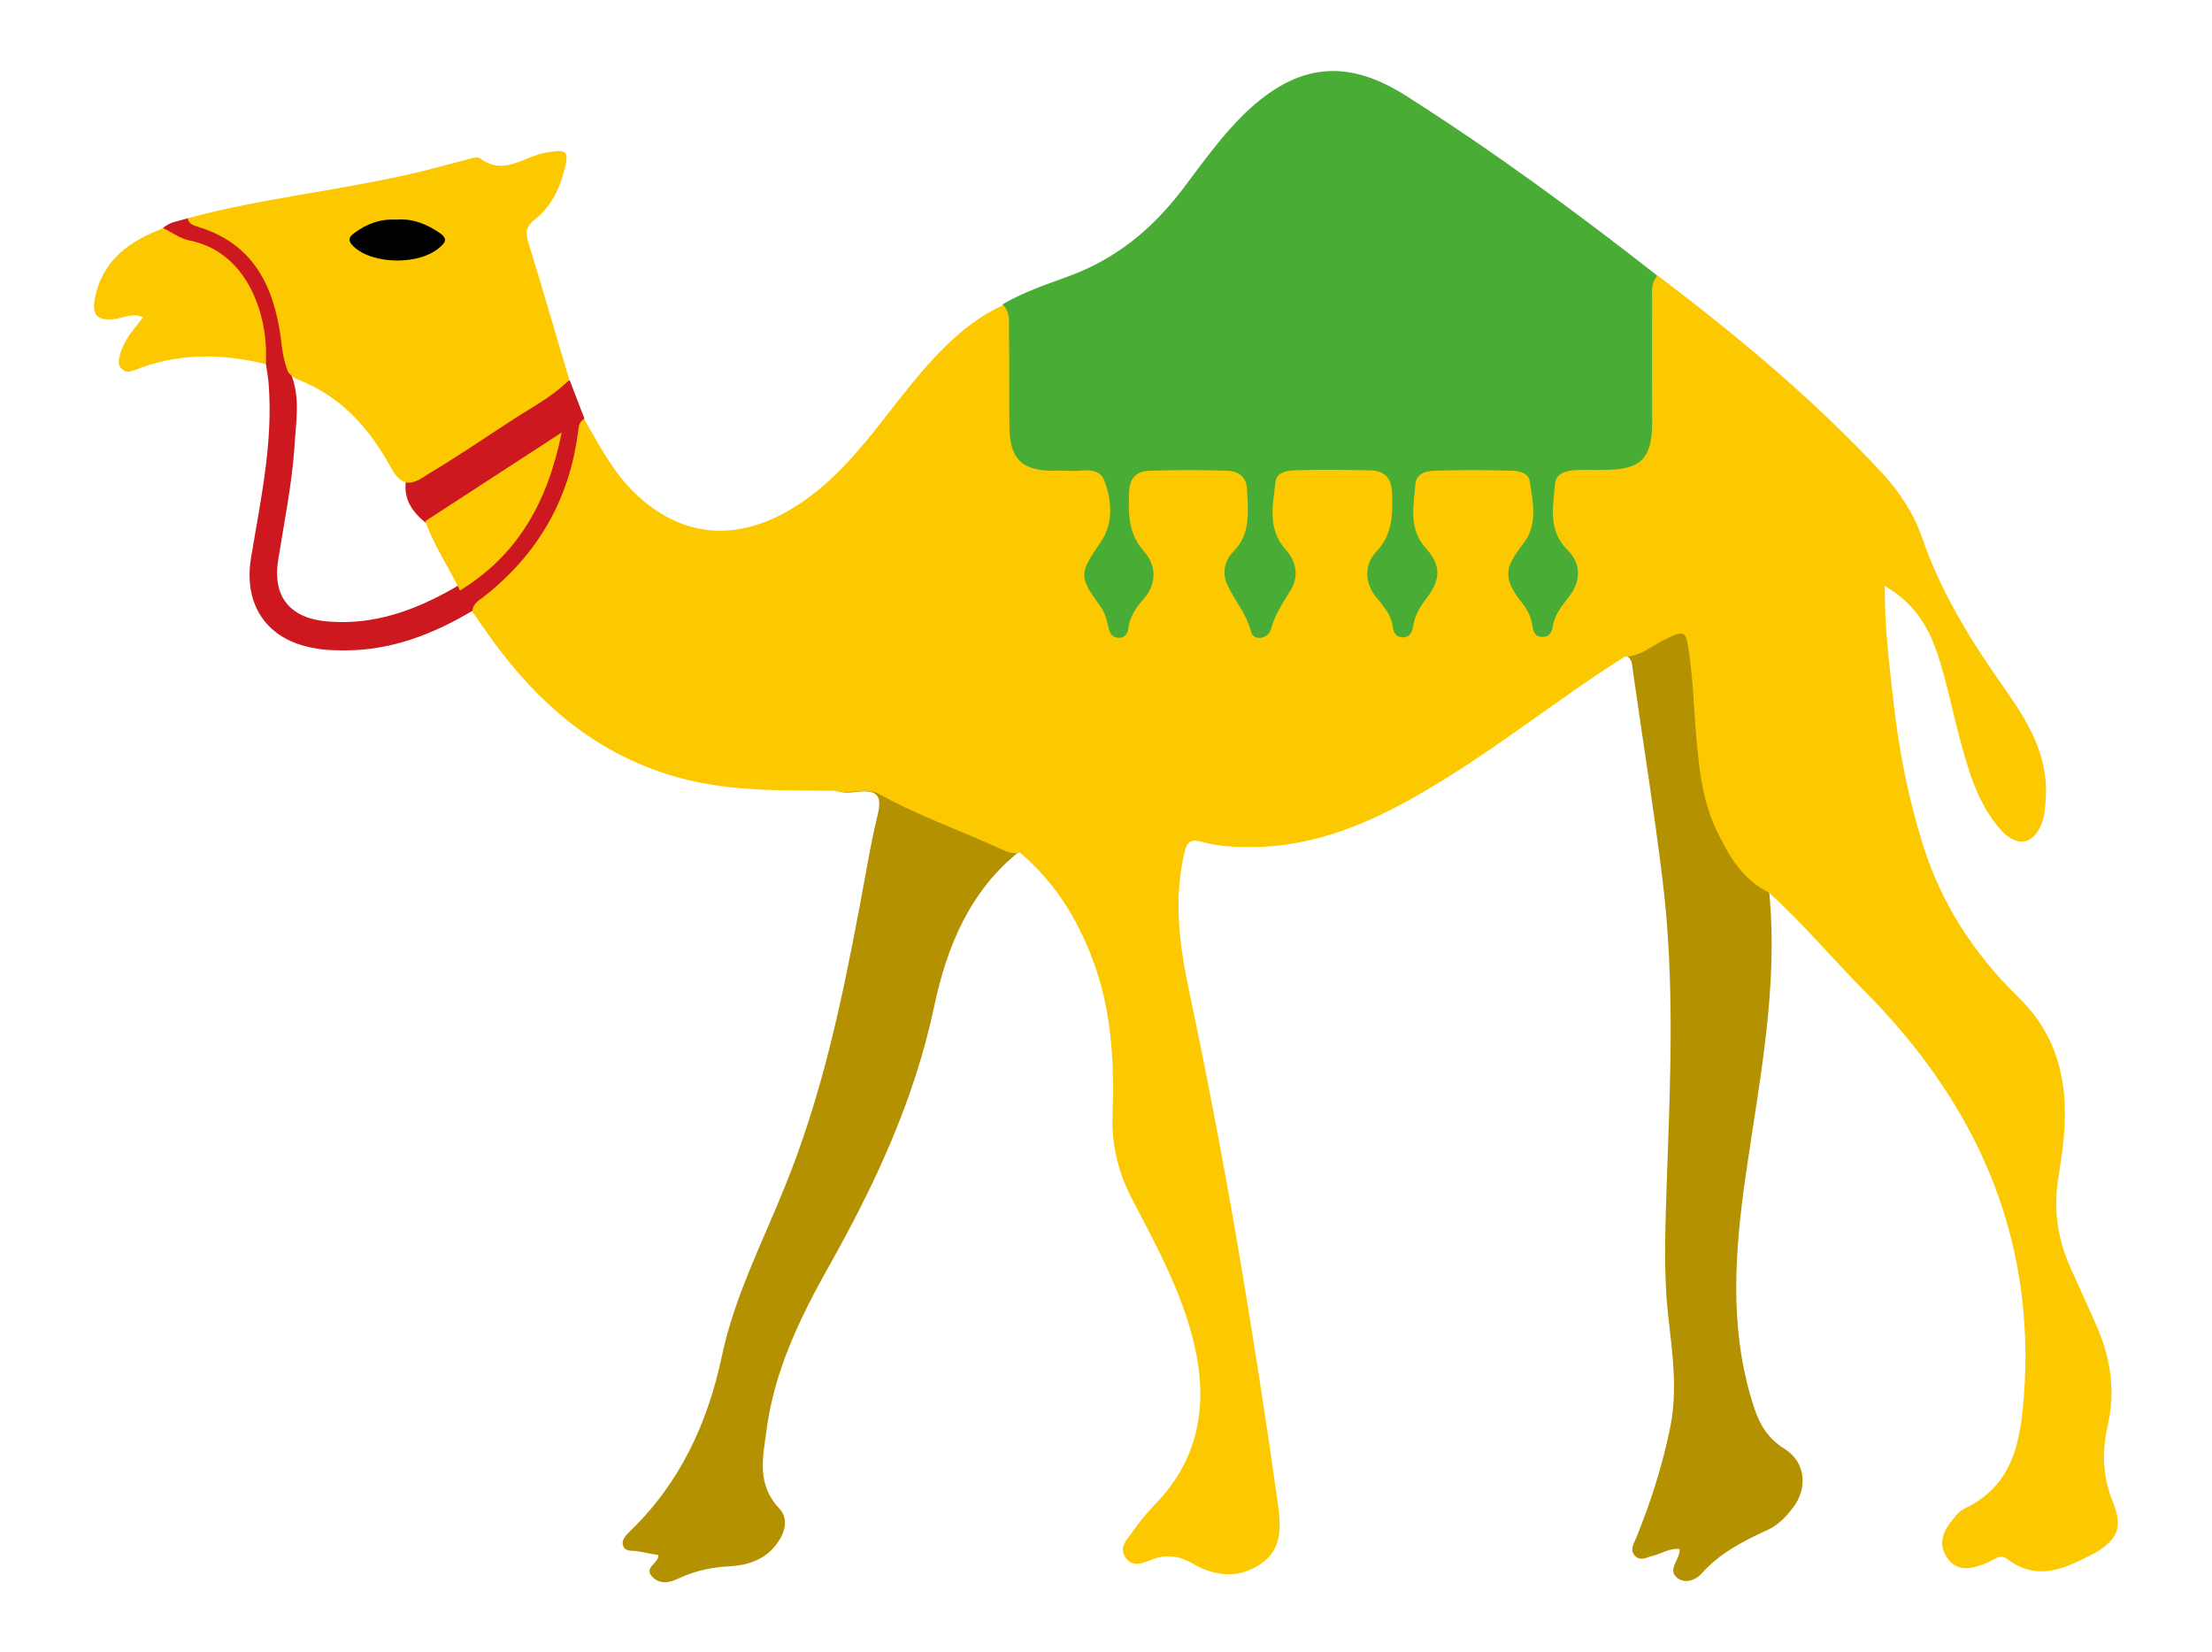 <?xml version="1.0" encoding="utf-8"?>
<!-- Generator: Adobe Illustrator 23.0.3, SVG Export Plug-In . SVG Version: 6.00 Build 0)  -->
<svg version="1.0" id="Layer_1" xmlns="http://www.w3.org/2000/svg" xmlns:xlink="http://www.w3.org/1999/xlink" x="0px" y="0px"
	 viewBox="0 0 491.5 367.1" style="enable-background:new 0 0 491.5 367.1;" xml:space="preserve">
<path style="fill:#49AC34;" d="M368.2,61.2c0,12,0.1,24.1,0.1,36.1c0,5.3-3,8.2-8.2,8.4c-3.5,0.1-7,0.2-10.5,0
	c-2.4-0.1-3.2,0.8-3.1,3.2c0.2,4.9-0.8,9.6,4,13.6c3.3,2.7,2.2,8.8-1.4,11.9c-1.8,1.5-2.9,2.9-2.6,5.3c0.5,2.9-1,3.5-3.7,3.5
	c-2.6,0-4.1-0.6-3.7-3.5c0.3-2.1-0.4-3.5-2.2-5c-4.7-4-4.6-10.1,0-14.3c1.7-1.6,3.2-11.7,2-13.7c-0.7-1.2-1.9-0.8-2.9-0.8
	c-5.9,0-11.9,0-17.8,0c-2.1,0-3.2,0.5-3,2.8c0.4,4.8-1.2,9.6,3.6,13.7c3.6,3.1,2.6,8.5-1.4,12.1c-1.6,1.5-2.6,2.9-2.3,5.1
	c0.4,2.7-0.6,3.8-3.5,3.8c-2.8-0.1-4.5-0.5-4-3.8c0.3-1.9-0.4-3.3-2-4.6c-4.8-4-4.8-9.9-0.4-14.3c1.9-1.8,3.4-11.3,2.3-13.7
	c-0.4-0.8-1-1-1.8-1c-6.7,0-13.4,0-20.1,0c-0.5,0-1.2,0.4-1.5,0.8c-1.3,1.7,0.2,12.1,1.8,13.7c4.7,4.5,4.7,9.7-0.1,14.3
	c-1.4,1.3-2.2,2.5-2,4.3c0.4,3.1-0.8,4.3-4.1,4.3c-3.2,0-4-1.3-3.7-4.1c0.2-1.5-0.2-2.8-1.4-4.1c-5.6-5.5-5.5-9.7-0.1-15.2
	c1.4-1.4,2.3-12.2,1.1-13.5c-0.7-0.8-1.7-0.6-2.6-0.6c-5.9,0-11.9,0.1-17.8-0.1c-2.5-0.1-3.2,0.9-3.1,3.2c0.3,4.7-0.9,9.4,3.7,13.2
	c3.5,2.9,2.5,9.1-1.2,12.2c-1.8,1.5-2.9,3-2.5,5.3c0.5,3.1-1.3,3.4-3.8,3.4c-2.7,0.1-4.1-0.7-3.7-3.6c0.3-2.1-0.4-3.5-2.2-5
	c-4.7-4.1-4.5-10,0.1-14.3c1.6-1.6,3.1-12,1.9-13.7c-0.7-1.1-1.9-0.7-2.9-0.7c-3,0-6.1,0-9.1,0c-6.7-0.1-9.5-2.8-9.5-9.4
	c-0.1-9.6-0.1-19.2-0.1-28.8c4.6-2.7,9.7-4.4,14.6-6.2c10.4-3.8,18.4-10.3,25.1-19c4.5-5.9,8.8-12.1,14.2-17.3
	c11.5-11,22.5-12.3,35.9-3.7C331.8,33.6,350.2,47.1,368.2,61.2z"/>
<path style="fill:#B39100;" d="M396.5,321.9c-4.2-2.6-5.9-6.2-7.2-10.6c-5.1-16.6-3.8-33.5-1.4-50.2c3-20.9,7.3-41.7,5.2-63
	c-10.5-9.9-14.4-22.2-15-36.4c-0.3-7.7-0.2-15.8-3-23.5c-5.1,1.8-9.6,4.6-14.1,7.4c1.7,0.5,1.6,2,1.8,3.3
	c2.2,15.5,4.7,30.9,6.6,46.5c2.7,21.9,1.8,43.8,1,65.7c-0.3,10.5-0.9,21,0.3,31.5c0.9,8.1,2.1,16.3,0.4,24.6
	c-1.7,8.4-4.3,16.5-7.5,24.4c-0.6,1.4-1.6,2.9-0.2,4.2c1.2,1.1,2.5,0.2,3.8-0.1c2-0.5,3.8-1.8,6-1.5c0.2,2.3-2.9,4.5-0.5,6.4
	c1.6,1.3,4,0.6,5.4-1c4.1-4.6,9.3-7.2,14.7-9.7c2.2-1,4-2.8,5.5-4.8C401.8,330.7,401.2,324.8,396.5,321.9z M185.3,175.4
	c1.7,1,3.6,0.7,5.4,0.5c4.1-0.4,5.4,0.8,4.3,5.2c-1.7,7-2.8,14.2-4.2,21.4c-3.9,20.7-8.3,41.2-16.3,60.9
	c-5,12.5-11.3,24.6-14.1,37.9c-3.2,15-9.3,28.2-20.4,38.9c-0.9,0.9-1.9,1.9-1.6,3.1c0.5,1.7,2.3,1.1,3.5,1.4c1.5,0.3,3,0.6,4.4,0.8
	c0.1,1.9-3.3,2.7-1.4,4.8c1.8,1.9,4,1.3,5.9,0.4c3.6-1.7,7.4-2.5,11.4-2.7c3.7-0.2,7.5-1.3,10.1-4.6c2.1-2.6,3.1-5.9,0.8-8.3
	c-5-5.3-3.6-11.3-2.8-17.2c1.7-13.2,7.4-25,13.8-36.4c10.3-18.3,19.1-37.1,23.5-58c2.8-13.2,7.9-25.6,19-34.4
	c-8.6-3.8-17.4-7.3-25.8-11.4C195.7,175.1,190.7,174.8,185.3,175.4z"/>
<path style="fill:#CD1820;" d="M41.7,48.5C57,51.9,62,62.8,63.6,75.1c0.3,2.5,0.6,5.1,0.9,7.6c2.4,5.6,1.2,11.3,0.9,17
	c-0.6,8.3-2.3,16.5-3.6,24.8c-1.3,8.2,2.8,13,11.2,13.6c10.2,0.8,19.2-2.5,27.8-7.4c11.4-6.8,19.8-18.9,22.1-32.2
	C114.8,103.8,107,109,99,114c-1.4,0.9-2.7,2-4.5,2.1c-2.9-2.4-4.9-5.2-4.3-9.3c10.3-5.8,20-12.6,30-18.9c2-1.3,4-2.8,6.4-3.4
	c1.1,2.8,2.1,5.6,3.2,8.3c-1.1,18.4-10.1,32.3-24.8,42.9c-8.6,5.1-17.7,8.7-27.9,8.8c-2.4,0-4.9,0-7.3-0.5
	c-10.5-1.8-15.8-9.6-14-20.2c2.1-12.7,4.9-25.4,3.9-38.4c-0.1-1.5-0.4-3-0.6-4.5c-1.4-1.3-1.1-3-1.3-4.7
	c-1.3-10.3-5.1-18.7-16.3-21.7c-2.1-0.6-4.5-1.2-5.3-3.8C37.8,49.2,39.9,49.1,41.7,48.5z"/>
<path style="fill:#FCC900;" d="M469.5,333.8c-2.3-5.6-2.5-11.2-1.2-17c1.8-7.6,0.7-14.8-2.3-21.9c-1.9-4.3-3.9-8.6-5.8-12.9
	c-2.8-6.1-3.9-12.5-3-19.2c0.5-3.5,1.1-6.9,1.4-10.4c1-11.8-1.3-22.3-10.2-30.9c-9.7-9.5-17-20.6-21.1-33.7
	c-3.3-10.5-5.4-21.2-6.6-32.1c-0.9-8.2-2-16.5-1.9-25.5c6.3,3.6,9.6,8.8,11.6,14.8c2,5.9,3.2,12,4.8,18.1c2,7.5,4,15.1,9.2,21.1
	c3.9,4.5,8,3.4,9.6-2.3c0.4-1.6,0.5-3.3,0.6-5c0.4-9.1-3.9-16.4-8.9-23.5c-7.5-10.6-14.4-21.6-18.6-33.9c-1.9-5.5-5-10.1-8.8-14.3
	c-15.2-16.4-32.3-30.6-50-44c-1.6,1.8-1.2,4-1.2,6.1c-0.1,9,0,18,0,27c-0.1,7.5-2.5,9.9-9.8,10.1c-2.6,0.1-5.2-0.1-7.8,0.1
	c-2,0.2-3.8,0.9-4,3.1c-0.4,5.1-1.6,10.2,2.8,14.6c3.1,3.1,3,7,0.3,10.4c-1.6,2.1-3.2,4-3.6,6.7c-0.2,1.3-0.9,2.3-2.4,2.2
	c-1.6,0-1.9-1.3-2.1-2.5c-0.3-1.8-1-3.4-2.2-4.9c-4.3-5.5-4.2-7.7,0.1-13.2c3.4-4.3,2.2-9.3,1.5-14c-0.3-1.7-2-2.2-3.6-2.3
	c-5.9-0.2-11.9-0.2-17.8,0c-2,0.1-3.8,0.8-4,3c-0.4,4.9-1.6,9.9,2.4,14.3c3.3,3.7,3.2,6.8,0.3,10.7c-1.5,2-2.8,3.9-3.2,6.5
	c-0.2,1.2-0.6,2.4-2.1,2.5c-1.6,0.1-2.2-0.9-2.4-2.2c-0.3-2.7-2-4.6-3.7-6.7c-2.5-3-2.8-7.2,0-10.1c3.7-3.9,3.7-8.4,3.5-13.2
	c-0.1-3.1-1.6-4.8-4.8-4.9c-5.6-0.1-11.3-0.2-16.9,0c-1.9,0.1-4,0.5-4.2,2.7c-0.6,5.1-1.8,10.3,2.2,14.8c2.3,2.6,3.1,5.7,1.3,8.9
	c-1.7,2.9-3.6,5.5-4.5,8.9c-0.6,2.3-4,2.6-4.4,0.6c-1-4-3.7-7-5.3-10.5c-1.2-2.6-0.6-5.3,1.3-7.3c4-4,3.3-8.9,3.1-13.7
	c-0.1-2.7-1.6-4.2-4.3-4.3c-5.8-0.2-11.6-0.2-17.4,0c-3,0.1-4.4,1.7-4.5,4.6c-0.2,4.8-0.3,9.3,3.3,13.3c2.8,3.2,2.7,7.1,0.3,10.1
	c-1.8,2.1-3.5,4.2-3.8,7.1c-0.1,1.1-0.8,2-2.1,2s-1.9-0.8-2.2-1.9c-0.4-1.8-0.8-3.5-1.9-5.1c-4.9-6.7-4.7-7.3,0.1-14.3
	c2.9-4.2,2.4-9.3,0.8-13.6c-1.3-3.4-5.3-1.9-8.2-2.2c-1.2-0.1-2.4,0-3.7,0c-6.5-0.2-9-2.7-9.2-9.3c-0.1-7.3,0-14.6-0.1-21.9
	c0-1.9,0.3-4-1.3-5.6C218,70,213.8,73.3,210,77c-6.6,6.5-11.9,14.2-17.8,21.3c-5.4,6.5-11.3,12.3-18.9,16.2
	c-11.6,5.8-22.4,4.2-31.9-4.6c-5.1-4.8-8.2-10.9-11.6-16.8c-1.3,0.7-1.2,2-1.4,3.2c-2,14.9-9,26.9-20.8,36.2
	c-1.1,0.9-2.7,1.6-2.6,3.5c0.9,1.2,1.7,2.5,2.6,3.7c11,15.9,24.6,28.1,43.7,33.2c11.2,3,22.6,2.7,34,2.8c3.4,0.9,7.2-0.9,10.2,0.8
	c8.6,4.8,17.9,8,26.8,12.1c1.4,0.6,2.7,1.3,4.3,0.8c8.4,7.1,13.7,16.2,17.1,26.4c3.4,10.4,3.9,21.2,3.5,32.1
	c-0.2,6.7,1.3,12.8,4.5,18.8c5.3,10.2,10.9,20.4,13.6,31.8c3.2,13.5,1.2,25.7-8.8,35.9c-1.9,2-3.6,4.1-5.2,6.4
	c-1.1,1.5-2.7,3.2-1.2,5.3c1.5,2.1,3.5,1.3,5.4,0.6c3.3-1.4,6.2-1.2,9.5,0.7c4.8,2.8,10.1,3.5,15.1,0.1s4.5-8.6,3.8-13.7
	c-5.4-38.1-11.7-76-19.7-113.7c-2.1-9.9-3.4-19.8-1.2-29.9c0.6-2.6,0.9-4.1,4.3-3.1c3.2,0.9,6.6,1.1,9.9,1.1
	c14.5,0.2,27.3-5.3,39.5-12.5c15.4-9,29.3-20.3,44.3-29.8c3.4,0,5.9-2.3,8.7-3.7c4.7-2.3,4.9-2.2,5.6,2.8c1,6.9,1.1,13.9,1.8,20.8
	c0.6,6.7,1.6,13.3,4.6,19.3c2.6,5.3,5.6,10.4,11.3,13.2c7.6,6.8,14.1,14.7,21.3,21.9c24.7,24.9,38.1,54.3,35.4,90.1
	c-0.8,10.3-2.5,19.7-13,24.8c-0.9,0.4-1.8,1.2-2.4,2c-2.3,2.7-4,5.7-1.6,9.1c2.4,3.3,5.6,2.3,8.7,1.1c1.5-0.6,2.9-2.2,4.6-0.9
	c7,5.3,13.3,1.8,19.6-1.4C470.6,342,471.7,339.2,469.5,333.8z M126.5,84.4c-3-10.2-6-20.4-9.1-30.5c-0.7-2.2-0.5-3.6,1.4-5.1
	c3.3-2.6,5.3-6.2,6.4-10.3c1.4-5.1,1-5.5-4.3-4.5c-4.7,0.9-9,5.1-14.2,1.2c-0.8-0.6-2.6,0.2-3.9,0.5c-2.8,0.7-5.6,1.5-8.4,2.2
	C77,42.2,59,43.8,41.7,48.5c0.2,1.3,1.4,1.6,2.3,1.9c12.2,3.7,16.8,13,18.4,24.7c0.3,2.6,0.6,5.1,1.6,7.5c0.5,0.8,1.3,1.3,2.1,1.7
	C75.7,88,82,95,86.8,103.8c0.8,1.4,1.7,2.9,3.4,3.4c2,0.3,3.5-1,5-1.9c6-3.6,11.8-7.5,17.6-11.3C117.4,90.9,122.5,88.4,126.5,84.4z
	 M42,53.4c-2-0.4-3.8-1.8-5.7-2.7c-7.4,2.8-13.5,7-15.2,15.5c-0.8,3.8,0.5,5.1,4.3,4.7c2-0.2,3.9-1.5,6.4-0.4
	c-2.1,2.7-4.3,5.1-5.1,8.2C26.4,79.9,26,81,27.1,82c1,0.9,1.9,0.6,2.9,0.2c9.5-3.8,19.2-3.7,29.1-1.3c0-1.2,0-2.4,0-3.6
	C58.7,68.1,54.2,55.8,42,53.4z M102.2,131.2c-2.5-5.2-5.8-10-7.7-15.4c9.8-6.4,19.6-12.7,30.3-19.7
	C121.7,111.5,115.1,123.3,102.2,131.2z"/>
<path d="M88.1,48.8c3.6-0.3,6.8,1,9.8,3.1c1.3,1,1.3,1.7,0.1,2.8c-4.4,4.3-15.2,4.2-19.5,0c-1.3-1.3-1-2,0.2-2.9
	C81.5,49.7,84.5,48.6,88.1,48.8z"/>
</svg>
